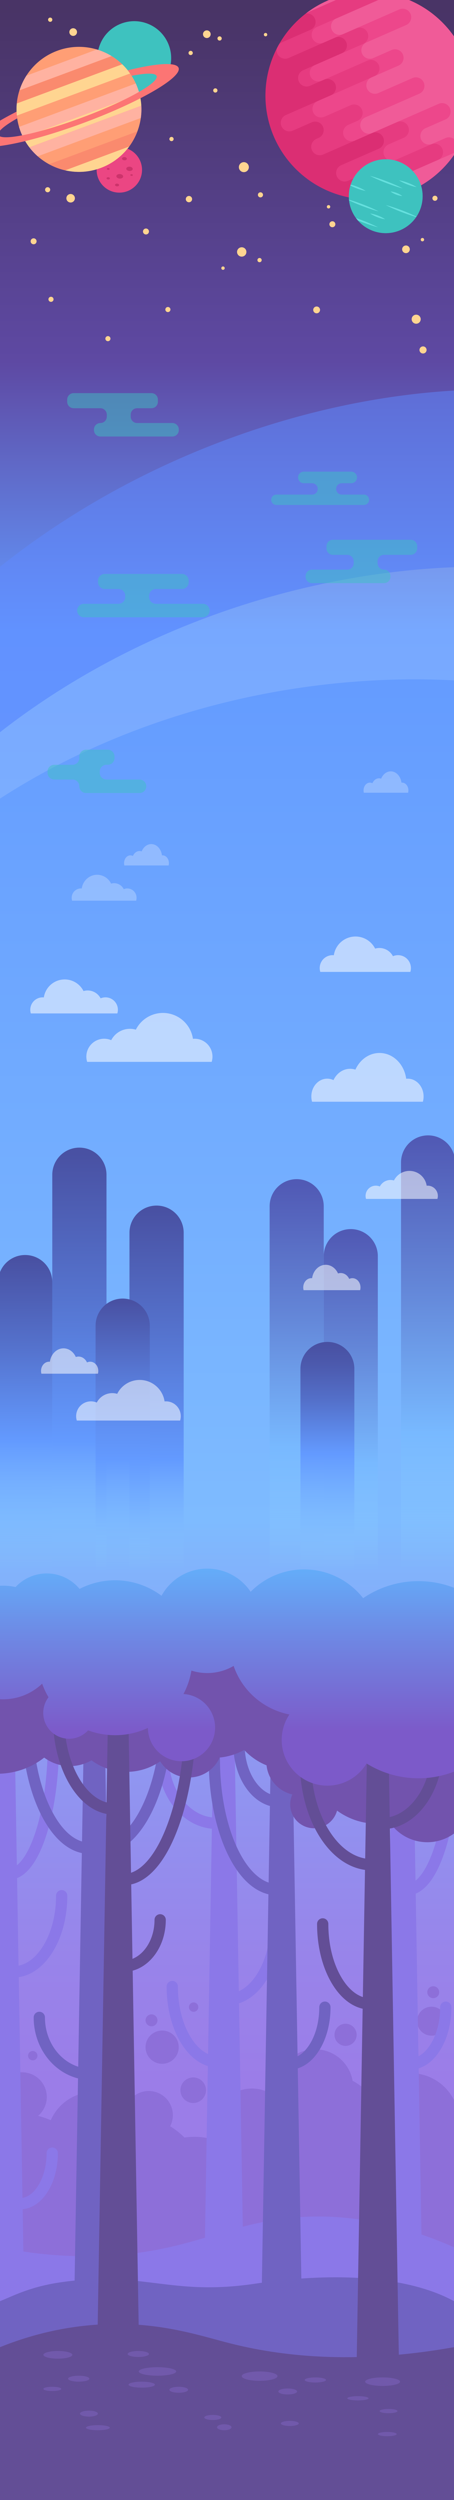 <?xml version="1.0"?>
<svg xmlns="http://www.w3.org/2000/svg" xmlns:xlink="http://www.w3.org/1999/xlink" viewBox="0 0 800 4400">
<rect x="0" y="0" width="800" height="4400" fill="#333333" stroke="none"/>
<defs>
    <style>.cls-1,.cls-2{fill:none;}.cls-2,.cls-35{clip-path:url(#clip-path);}.cls-3{isolation:isolate;}.cls-4{fill:url(#linear-gradient);}.cls-5{clip-path:url(#clip-path-2);}.cls-6{fill:#8d6fd9;}.cls-7{fill:#8b78e8;}.cls-8{fill:#7063c2;}.cls-9{fill:#7253ad;}.cls-10{fill:#634e96;}.cls-11{fill:url(#linear-gradient-2);}.cls-12{fill:#7159ab;}.cls-13{clip-path:url(#clip-path-3);}.cls-14{fill:#618bff;}.cls-14,.cls-15{opacity:0.5;}.cls-16{fill:#b5d2ff;}.cls-16,.cls-17{opacity:0.48;mix-blend-mode:screen;}.cls-17,.cls-29{fill:#3ec2bf;}.cls-18{fill:url(#linear-gradient-3);}.cls-19{fill:url(#linear-gradient-4);}.cls-20{fill:url(#linear-gradient-5);}.cls-21{fill:url(#linear-gradient-6);}.cls-22{fill:url(#linear-gradient-7);}.cls-23{fill:url(#linear-gradient-8);}.cls-24{fill:url(#linear-gradient-9);}.cls-25{fill:url(#linear-gradient-10);}.cls-26,.cls-27{fill:#fff;}.cls-26{opacity:0.26;}.cls-27{opacity:0.54;}.cls-28{clip-path:url(#clip-path-4);}.cls-30{clip-path:url(#clip-path-5);}.cls-31{fill:#db2e73;}.cls-32{fill:#e63b80;}.cls-33{fill:#ed478b;}.cls-34{fill:#f05b98;}.cls-36{fill:#65e0de;}.cls-37{fill:#eb4683;}.cls-38{fill:#cc336b;}.cls-39{clip-path:url(#clip-path-7);}.cls-40{fill:#ff9e75;}.cls-41{fill:#ffb2a1;}.cls-42{fill:#fa8a6e;}.cls-43{fill:#ffd591;}.cls-44{fill:#fc7574;}.cls-45{fill:#f04d8b;}.cls-46{fill:#cafeff;}.cls-47{fill:#5d48a1;}.cls-48{fill:#f8ce82;}</style>
    <clipPath id="clip-path">
        <circle class="cls-1" cx="679.65" cy="345.29" r="65" transform="translate(113.23 855.51) rotate(-68.94)"/>
    </clipPath>
    <linearGradient id="linear-gradient" x1="400" y1="17.43" x2="400" y2="3660.52" gradientUnits="userSpaceOnUse">
        <stop offset="0" stop-color="#493466"/>
        <stop offset="0.02" stop-color="#4b366c"/>
        <stop offset="0.17" stop-color="#5e49a3"/>
        <stop offset="0.23" stop-color="#606fce"/>
        <stop offset="0.3" stop-color="#639aff"/>
        <stop offset="0.73" stop-color="#7ebbff"/>
        <stop offset="0.75" stop-color="#81b4fc"/>
        <stop offset="0.85" stop-color="#8f96f1"/>
        <stop offset="0.94" stop-color="#9884ea"/>
        <stop offset="1" stop-color="#9b7de8"/>
    </linearGradient>
    <clipPath id="clip-path-2">
        <rect class="cls-1" y="2719.83" width="800" height="1680.17"/>
    </clipPath>
    <linearGradient id="linear-gradient-2" x1="408.15" y1="3047.3" x2="408.15" y2="2727.78" gradientUnits="userSpaceOnUse">
        <stop offset="0" stop-color="#7c5ac9"/>
        <stop offset="0.49" stop-color="#6f85e2"/>
        <stop offset="1" stop-color="#61b7ff"/>
    </linearGradient>
    <clipPath id="clip-path-3">
        <rect class="cls-1" y="660.91" width="800" height="2173.11"/>
    </clipPath>
    <linearGradient id="linear-gradient-3" x1="139.89" y1="2030.29" x2="139.89" y2="2763.71" gradientUnits="userSpaceOnUse">
        <stop offset="0" stop-color="#4951a3"/>
        <stop offset="0.34" stop-color="#5573ce"/>
        <stop offset="0.69" stop-color="#639aff"/>
        <stop offset="1" stop-color="#8ccbff" stop-opacity="0"/>
    </linearGradient>
    <linearGradient id="linear-gradient-4" x1="275.9" y1="2130.87" x2="275.9" y2="2765.35" xlink:href="#linear-gradient-3"/>
    <linearGradient id="linear-gradient-5" x1="522.79" y1="2085.02" x2="522.79" y2="2764.6" gradientUnits="userSpaceOnUse">
        <stop offset="0" stop-color="#515ab5"/>
        <stop offset="0.33" stop-color="#6385d7"/>
        <stop offset="0.68" stop-color="#78b9ff"/>
        <stop offset="1" stop-color="#8ccbff" stop-opacity="0"/>
    </linearGradient>
    <linearGradient id="linear-gradient-6" x1="618.11" y1="2171.68" x2="618.11" y2="2766.01" xlink:href="#linear-gradient-5"/>
    <linearGradient id="linear-gradient-7" x1="576.9" y1="2367.48" x2="576.9" y2="2765.22" gradientUnits="userSpaceOnUse">
        <stop offset="0" stop-color="#4951a3"/>
        <stop offset="0.09" stop-color="#4c5aae"/>
        <stop offset="0.25" stop-color="#5471cb"/>
        <stop offset="0.46" stop-color="#6297fb"/>
        <stop offset="0.48" stop-color="#639aff"/>
        <stop offset="1" stop-color="#8ccbff" stop-opacity="0"/>
    </linearGradient>
    <linearGradient id="linear-gradient-8" x1="754.3" y1="2009.02" x2="754.3" y2="2763.37" xlink:href="#linear-gradient-5"/>
    <linearGradient id="linear-gradient-9" x1="44.37" y1="2216.66" x2="44.37" y2="2766.75" gradientUnits="userSpaceOnUse">
        <stop offset="0" stop-color="#4951a3"/>
        <stop offset="0.29" stop-color="#5573ce"/>
        <stop offset="0.58" stop-color="#639aff"/>
        <stop offset="1" stop-color="#8ccbff" stop-opacity="0"/>
    </linearGradient>
    <linearGradient id="linear-gradient-10" x1="216.18" y1="2292.24" x2="216.18" y2="2766.66" gradientUnits="userSpaceOnUse">
        <stop offset="0" stop-color="#4951a3"/>
        <stop offset="0.02" stop-color="#4a55a8"/>
        <stop offset="0.28" stop-color="#587ad7"/>
        <stop offset="0.47" stop-color="#6091f4"/>
        <stop offset="0.58" stop-color="#639aff"/>
        <stop offset="1" stop-color="#8ccbff" stop-opacity="0"/>
    </linearGradient>
    <clipPath id="clip-path-4">
        <rect class="cls-1" width="800" height="647.67"/>
    </clipPath>
    <clipPath id="clip-path-5">
        <circle class="cls-1" cx="650.24" cy="168.43" r="182.5" transform="translate(-12.92 275.18) rotate(-23.67)"/>
    </clipPath>
    <clipPath id="clip-path-7">
        <circle class="cls-1" cx="139.15" cy="192.49" r="110" transform="translate(-58.32 60.5) rotate(-20.38)"/>
    </clipPath>
</defs>
<title>space-scrolling-bg-final</title>
<g class="cls-3">
    <g id="Scrolling_BG" data-name="Scrolling BG">
        <rect id="Background_Gradient" data-name="Background Gradient" class="cls-4" width="800" height="4400"/>
        <g id="Forest_Ground" data-name="Forest &amp; Ground">
            <g class="cls-5">
                <g id="forest">
                    <g id="bushes">
                        <path class="cls-6" d="M804.25,3763.87a86.25,86.25,0,0,0-152.88-77,94.54,94.54,0,0,0-30-24.65A67.31,67.31,0,1,0,491.48,3696a66,66,0,0,0-108,72.21,116.73,116.73,0,0,0-41-7.39,117.93,117.93,0,0,0-17.44,1.3,136.09,136.09,0,0,0-25.17-19.94,42.54,42.54,0,1,0-76.5-37.18,83.22,83.22,0,0,0-133.89,26.55,146.6,146.6,0,0,0-22.39-7.62,43.5,43.5,0,1,0-59.18-2.72,147.75,147.75,0,1,0,135.56,241.57,135.59,135.59,0,0,0,142.83,17.67,117.05,117.05,0,0,0,130.87-12.59A106.6,106.6,0,0,0,520.67,3955,141,141,0,0,0,702.86,3965,114.75,114.75,0,1,0,804.25,3763.87Z"/>
                        <circle class="cls-6" cx="340.45" cy="3678.77" r="22.5"/>
                        <circle class="cls-6" cx="285.71" cy="3603.02" r="29.25"/>
                        <circle class="cls-6" cx="341.2" cy="3532.53" r="8.25"/>
                        <circle class="cls-6" cx="608.94" cy="3581.28" r="19.5"/>
                        <circle class="cls-6" cx="760.43" cy="3557.28" r="25.5"/>
                        <circle class="cls-6" cx="763.43" cy="3506.28" r="10.5"/>
                        <circle class="cls-6" cx="266.96" cy="3555.78" r="10.5"/>
                        <circle class="cls-6" cx="57.72" cy="3618.02" r="8.25"/>
                    </g>
                    <path id="ground" class="cls-7" d="M800,4400H0V3955.19a735.22,735.22,0,0,0,193.46,14.56c148.71-8.71,209.45-58.92,333-67.5,63.12-4.38,156.25,1.16,273.56,52.93V4400Z"/>
                    <g id="trees">
                        <g id="tree_trunks" data-name="tree trunks">
                            <polygon class="cls-7" points="24.79 2992.79 -10.21 2992.79 -30.21 4174.79 44.79 4174.79 24.79 2992.79"/>
                            <path class="cls-7" d="M15.8,3308.34a9.92,9.92,0,0,1,0-19.85c15.89,0,33.12-23.19,46.08-62,14.48-43.39,22.46-101.33,22.46-163.15a9.92,9.92,0,1,1,19.85,0c0,63.89-8.34,124.06-23.48,169.43C59.86,3295.22,33.9,3308.34,15.8,3308.34Z"/>
                            <path class="cls-7" d="M23.44,3480.46a9.92,9.92,0,1,1,0-19.85c19.27,0,37.7-12.3,51.9-34.64,15.09-23.73,23.4-55.51,23.4-89.48a9.92,9.92,0,1,1,19.85,0c0,37.7-9.41,73.26-26.5,100.13C74.12,3464.89,49.74,3480.46,23.44,3480.46Z"/>
                            <path class="cls-7" d="M35.47,3888.41a9.92,9.92,0,0,1,0-19.85c25.29,0,46.65-36.21,46.65-79.06a9.92,9.92,0,1,1,19.85,0c0,25.65-6.43,49.89-18.11,68.26C71.3,3877.53,54.11,3888.41,35.47,3888.41Z"/>
                            <polygon class="cls-7" points="412.15 2992.79 377.15 2992.79 357.15 4174.79 432.15 4174.79 412.15 2992.79"/>
                            <path class="cls-7" d="M381.36,3218.94c-28.17,0-54.5-13.4-74.15-37.74-19.15-23.72-29.7-55.15-29.7-88.5a9.92,9.92,0,1,1,19.85,0c0,58.67,37.68,106.39,84,106.39A9.92,9.92,0,1,1,381.36,3218.94Z"/>
                            <path class="cls-7" d="M384.79,3639.14c-25.31,0-48.72-15.5-65.93-43.66-16.28-26.63-25.24-61.85-25.24-99.19a9.92,9.92,0,1,1,19.85,0c0,33.73,7.93,65.28,22.33,88.84,13.46,22,30.86,34.16,49,34.16A9.92,9.92,0,1,1,384.79,3639.14Z"/>
                            <path class="cls-7" d="M400.32,3529.14a9.92,9.92,0,1,1,0-19.85c19.42,0,38-12.2,52.26-34.36,15.15-23.51,23.5-55,23.5-88.64a9.92,9.92,0,1,1,19.85,0c0,37.42-9.47,72.72-26.67,99.39C451.2,3513.71,426.72,3529.14,400.32,3529.14Z"/>
                            <polygon class="cls-7" points="726.79 2992.79 691.79 2992.79 671.79 4174.79 746.79 4174.79 726.79 2992.79"/>
                            <path class="cls-7" d="M717.8,3335.65a9.92,9.92,0,0,1,0-19.85c15.92,0,33.16-22.63,46.1-60.53,14.47-42.36,22.44-98.92,22.44-159.28a9.92,9.92,0,0,1,19.85,0c0,62.48-8.35,121.32-23.5,165.69C761.81,3322.81,735.88,3335.65,717.8,3335.65Z"/>
                            <path class="cls-7" d="M722,3642.8a9.92,9.92,0,0,1,0-19.85c13.46,0,26.43-8.78,36.54-24.73,11-17.35,17.05-40.65,17.05-65.59a9.92,9.92,0,0,1,19.85,0c0,28.65-7.15,55.72-20.13,76.21C761.48,3630.74,742.55,3642.8,722,3642.8Z"/>
                        </g>
                        <g id="tree_trunks-2" data-name="tree trunks">
                            <polygon class="cls-8" points="183.74 2992.79 148.74 2992.79 128.74 4174.79 203.74 4174.79 183.74 2992.79"/>
                            <path class="cls-8" d="M157.75,3262.81c-33.44,0-64.26-25.54-86.8-71.9-21.43-44.09-33.23-102.54-33.23-164.57a9.92,9.92,0,0,1,19.85,0c0,59.09,11.09,114.46,31.23,155.9,19,39.16,43.52,60.73,68.94,60.73A9.92,9.92,0,1,1,157.75,3262.81Z"/>
                            <path class="cls-8" d="M176.73,3263.68a9.92,9.92,0,1,1,0-19.85c27.26,0,53.48-23.12,73.81-65.11,21.44-44.27,33.25-103.41,33.25-166.52a9.92,9.92,0,1,1,19.85,0c0,66-12.52,128.25-35.24,175.17C244.57,3236.58,212,3263.68,176.73,3263.68Z"/>
                            <path class="cls-8" d="M160.23,3660.8c-55.62,0-100.87-49.42-100.87-110.17a9.92,9.92,0,1,1,19.85,0c0,49.8,36.35,90.32,81,90.32A9.92,9.92,0,1,1,160.23,3660.8Z"/>
                            <polygon class="cls-8" points="513.77 2992.79 478.77 2992.79 458.77 4174.79 533.77 4174.79 513.77 2992.79"/>
                            <path class="cls-8" d="M487.78,3335.65c-33.46,0-64.29-25.88-86.82-72.88-21.41-44.68-33.2-103.91-33.2-166.77a9.92,9.92,0,0,1,19.85,0c0,60,11.1,116.14,31.25,158.19,18.77,39.16,43.89,61.61,68.92,61.61A9.92,9.92,0,0,1,487.78,3335.65Z"/>
                            <path class="cls-8" d="M492.41,3180.82c-22.35,0-43.12-11.9-58.48-33.52-14.63-20.59-22.69-47.81-22.69-76.65a9.92,9.92,0,1,1,19.85,0c0,24.75,6.75,47.89,19,65.15,11.54,16.23,26.56,25.17,42.3,25.17A9.92,9.92,0,0,1,492.41,3180.82Z"/>
                            <path class="cls-8" d="M509,3642.8a9.92,9.92,0,0,1,0-19.85c13.46,0,26.43-8.78,36.54-24.73,11-17.35,17.05-40.65,17.05-65.59a9.92,9.92,0,0,1,19.85,0c0,28.65-7.15,55.72-20.13,76.21C548.46,3630.74,529.53,3642.8,509,3642.8Z"/>
                        </g>
                        <path id="tree_crowns" data-name="tree crowns" class="cls-9" d="M783.33,3088.32a119,119,0,0,0-166.66-106.57,109,109,0,0,0-157-72.34A111,111,0,0,0,280.4,2927a104.35,104.35,0,0,0-144.93,30.4,76.38,76.38,0,0,0-9.8-.93A134,134,0,0,0-4.64,2853.79a134,134,0,0,0-134,134,134,134,0,0,0,134,134,133.42,133.42,0,0,0,82.52-28.42,76,76,0,0,0,83.34,4.81,104.34,104.34,0,0,0,121.1,1.8,59.36,59.36,0,0,0,104.82-6.71,110.28,110.28,0,0,0,43.14-13.44A109.2,109.2,0,0,0,469.69,3107a59,59,0,0,0,45.49,51.25,42,42,0,1,0,78.74,28.41A119.16,119.16,0,0,0,687,3207.63,80,80,0,1,0,783.33,3088.32Z"/>
                    </g>
                    <path class="cls-8" d="M800,4400H0V4050.13c26.46-10.89,55.66-26.31,111-33.88,142.49-19.5,189.89,25.29,339,3,160.49-24,280.49-7.5,350.05,30.88V4400Z"/>
                    <path id="ground-2" data-name="ground" class="cls-10" d="M800,4400H0V4131c39.74-16,99.14-35,172.46-39.71,102.86-6.62,176.74,18.53,229.93,32.21,88.56,22.79,219,39.34,397.61,7.5v269Z"/>
                    <g id="front_trees" data-name="front trees">
                        <polygon class="cls-10" points="225.74 2992.79 190.74 2992.79 170.74 4174.79 245.74 4174.79 225.74 2992.79"/>
                        <path class="cls-10" d="M201.21,3193.81c-29.8,0-57.43-18.49-77.8-52.06-19.43-32-30.13-74.43-30.13-119.4a9.92,9.92,0,1,1,19.85,0c0,41.39,9.68,80.14,27.25,109.1C157,3158.86,178.61,3174,201.21,3174A9.92,9.92,0,0,1,201.21,3193.81Z"/>
                        <path class="cls-10" d="M218.73,3317.91a9.92,9.92,0,0,1,0-19.85c26.54,0,53.34-29.09,73.53-79.81,21.63-54.36,33.54-126.91,33.54-204.27a9.92,9.92,0,1,1,19.85,0c0,79.82-12.41,155-35,211.61C287,3285.12,254.35,3317.91,218.73,3317.91Z"/>
                        <path class="cls-10" d="M217.21,3470.59a9.92,9.92,0,1,1,0-19.85c30.37,0,55.08-32.22,55.08-71.83a9.92,9.92,0,1,1,19.85,0c0,24.09-7.52,46.82-21.18,64C256.76,3460.76,237.67,3470.59,217.21,3470.59Z"/>
                        <polygon class="cls-10" points="648.23 2992.79 683.23 2992.79 703.23 4172.79 628.23 4172.79 648.23 2992.79"/>
                        <path class="cls-10" d="M672.77,3219.45a9.92,9.92,0,1,1,0-19.85c48.56,0,88.08-56,88.08-124.9a9.92,9.92,0,1,1,19.85,0c0,38.12-10.86,74.06-30.58,101.19C729.69,3204,702.23,3219.45,672.77,3219.45Z"/>
                        <path class="cls-10" d="M655.25,3291.86c-34.77,0-67.12-20.53-91.09-57.81-23.1-35.92-35.82-83.52-35.82-134a9.92,9.92,0,1,1,19.85,0c0,46.75,11.6,90.54,32.67,123.29,20.19,31.4,46.62,48.69,74.4,48.69A9.92,9.92,0,1,1,655.25,3291.86Z"/>
                        <path class="cls-10" d="M652.91,3536.91c-26.16,0-50.35-16.36-68.12-46.07-16.82-28.11-26.08-65.31-26.08-104.75a9.92,9.92,0,1,1,19.85,0c0,35.9,8.26,69.48,23.26,94.56,14,23.48,32.19,36.41,51.09,36.41A9.92,9.92,0,1,1,652.91,3536.91Z"/>
                        <path id="tree_crowns-2" data-name="tree crowns" class="cls-11" d="M737.45,2782.79a172.69,172.69,0,0,0-97.56,30,132.18,132.18,0,0,0-198.23-11.22,91.92,91.92,0,0,0-157.05,7,136.42,136.42,0,0,0-144.4-12.09,75,75,0,0,0-112.76-3.26A100,100,0,1,0,5.36,2990.79a99.66,99.66,0,0,0,68.93-27.55,135.68,135.68,0,0,0,11.21,23.9,45.5,45.5,0,0,0,69.75,58.3,136.67,136.67,0,0,0,105.35-4.31,59.21,59.21,0,1,0,62.67-59.65,135.36,135.36,0,0,0,14-41.25A92.08,92.08,0,0,0,411.7,2932c14.69,43.31,52.08,76.38,98.27,85.51a80.5,80.5,0,1,0,135.93,86.19A173.5,173.5,0,1,0,737.45,2782.79Z"/>
                    </g>
                    <g id="stones">
                        <ellipse class="cls-12" cx="277.46" cy="4173.75" rx="33" ry="7.5"/>
                        <ellipse class="cls-12" cx="314.95" cy="4205.99" rx="16.5" ry="5.25"/>
                        <ellipse class="cls-12" cx="243.71" cy="4143" rx="18.75" ry="5.25"/>
                        <ellipse class="cls-12" cx="457.45" cy="4182" rx="31.5" ry="8.25"/>
                        <ellipse class="cls-12" cx="249.71" cy="4196.99" rx="23.25" ry="5.25"/>
                        <ellipse class="cls-12" cx="555.69" cy="4188.74" rx="18.75" ry="4.5"/>
                        <ellipse class="cls-12" cx="506.95" cy="4208.99" rx="16.5" ry="5.25"/>
                        <ellipse class="cls-12" cx="674.19" cy="4191.74" rx="30.75" ry="7.5"/>
                        <ellipse class="cls-12" cx="630.69" cy="4220.99" rx="18.75" ry="3.75"/>
                        <ellipse class="cls-12" cx="101.97" cy="4144.5" rx="25.5" ry="6.75"/>
                        <ellipse class="cls-12" cx="138.71" cy="4186.5" rx="18.75" ry="5.25"/>
                        <ellipse class="cls-12" cx="92.22" cy="4204.49" rx="15.75" ry="3.75"/>
                        <ellipse class="cls-12" cx="374.95" cy="4254.74" rx="15" ry="4.5"/>
                        <ellipse class="cls-12" cx="395.2" cy="4271.99" rx="12.75" ry="5.25"/>
                        <ellipse class="cls-12" cx="510.69" cy="4265.24" rx="15.75" ry="4.5"/>
                        <ellipse class="cls-12" cx="684.69" cy="4243.49" rx="15.75" ry="3.75"/>
                        <ellipse class="cls-12" cx="172.46" cy="4272.74" rx="21" ry="4.5"/>
                        <ellipse class="cls-12" cx="156.71" cy="4247.99" rx="15.75" ry="5.25"/>
                        <ellipse class="cls-12" cx="682.44" cy="4283.99" rx="16.5" ry="3.75"/>
                    </g>
                </g>
            </g>
        </g>
        <g id="Clouds_Mountains" data-name="Clouds &amp; Mountains">
            <g class="cls-13">
                <path class="cls-14" d="M-371.81,1892.46c37.14-384.18,427-754.68,937.11-864.16,487-104.53,925.35,62.81,1072.69,382.25,12.8-80.43,11-160.78-7.41-238.59C1532.65,757.08,1002,571.47,445.39,757.38S-483.08,1430.33-385.14,1845.2Q-379.44,1869.35-371.81,1892.46Z"/>
                <g class="cls-15">
                    <path class="cls-16" d="M1593,1330.53C1413.83,1064,1009.82,932.88,565.3,1028.29,95.87,1129.05-271.78,1450.91-356.32,1801c136.14-303.52,496.13-547.36,931.4-596.49,491.44-55.47,919.26,155.31,1048.37,488.6,17.25-78.92,19.9-159.23,5.92-238.67A577.65,577.65,0,0,0,1593,1330.53Z"/>
                </g>
                <path class="cls-17" d="M262.77,1050.83v-2.34a11.86,11.86,0,0,1,11.86-11.86h46a11.86,11.86,0,0,0,11.86-11.86v-2.83a11.86,11.86,0,0,0-11.86-11.86H184.6a11.86,11.86,0,0,0-11.86,11.86v2.83a11.86,11.86,0,0,0,11.86,11.86h24.19a11.86,11.86,0,0,1,11.86,11.86v2.34a11.86,11.86,0,0,1-11.86,11.86h-61a11.86,11.86,0,0,0-11.86,11.86h0a11.86,11.86,0,0,0,11.86,11.86H357.53a11.86,11.86,0,0,0,11.86-11.86h0a11.86,11.86,0,0,0-11.86-11.86h-82.9A11.86,11.86,0,0,1,262.77,1050.83Z"/>
                <path class="cls-17" d="M559.88,860.49h0a10,10,0,0,0-10-10H535.45a10.21,10.21,0,0,1-10.21-10.21h0a10.21,10.21,0,0,1,10.21-10.21h83.43a10.21,10.21,0,0,1,10.21,10.21h0a10.21,10.21,0,0,1-10.21,10.21h-16.6a10,10,0,0,0-10,10h0a10,10,0,0,0,10,10h39a9.12,9.12,0,0,1,9.12,9.12h0a9.12,9.12,0,0,1-9.12,9.12H487a9.12,9.12,0,0,1-9.12-9.12h0a9.12,9.12,0,0,1,9.12-9.12h62.83A10,10,0,0,0,559.88,860.49Z"/>
                <path class="cls-17" d="M665.35,991.26v-3.44a11.31,11.31,0,0,1,11.31-11.31H723.8a11.31,11.31,0,0,0,11.31-11.31v-3.94A11.31,11.31,0,0,0,723.8,950H586.62a11.31,11.31,0,0,0-11.31,11.31v3.94a11.31,11.31,0,0,0,11.31,11.31h25.29a11.31,11.31,0,0,1,11.31,11.31v3.44a11.31,11.31,0,0,1-11.31,11.31H549.77a11.31,11.31,0,0,0-11.31,11.31v1.1a11.31,11.31,0,0,0,11.31,11.31H676.65A11.31,11.31,0,0,0,688,1015v-1.1a11.31,11.31,0,0,0-11.31-11.31h0A11.31,11.31,0,0,1,665.35,991.26Z"/>
                <path class="cls-17" d="M188.18,733.23v-3.44a11.31,11.31,0,0,0-11.31-11.31H129.73a11.31,11.31,0,0,1-11.31-11.31v-3.94a11.31,11.31,0,0,1,11.31-11.31H266.91a11.31,11.31,0,0,1,11.31,11.31v3.94a11.31,11.31,0,0,1-11.31,11.31H241.62a11.31,11.31,0,0,0-11.31,11.31v3.44a11.31,11.31,0,0,0,11.31,11.31h62.14a11.31,11.31,0,0,1,11.31,11.31v1.1a11.31,11.31,0,0,1-11.31,11.31H176.88a11.31,11.31,0,0,1-11.31-11.31v-1.1a11.31,11.31,0,0,1,11.31-11.31h0A11.31,11.31,0,0,0,188.18,733.23Z"/>
                <path class="cls-17" d="M175.77,1360.17v-2.34A11.86,11.86,0,0,1,187.63,1346h2.28a11.86,11.86,0,0,0,11.86-11.86v-2.83a11.86,11.86,0,0,0-11.86-11.86H151.63a11.86,11.86,0,0,0-11.86,11.86v2.83A11.86,11.86,0,0,1,127.91,1346H95.63a11.86,11.86,0,0,0-11.86,11.86v2.34A11.86,11.86,0,0,0,95.63,1372h32.28a11.86,11.86,0,0,1,11.86,11.86h0a11.86,11.86,0,0,0,11.86,11.86h94.28a11.86,11.86,0,0,0,11.86-11.86h0A11.86,11.86,0,0,0,245.91,1372H187.63A11.86,11.86,0,0,1,175.77,1360.17Z"/>
                <path class="cls-18" d="M139.89,2019.82h0a47.76,47.76,0,0,1,47.76,47.76v708.27a0,0,0,0,1,0,0H92.13a0,0,0,0,1,0,0V2067.57a47.76,47.76,0,0,1,47.76-47.76Z"/>
                <path class="cls-19" d="M275.9,2121.81h0a47.76,47.76,0,0,1,47.76,47.76v606.28a0,0,0,0,1,0,0H228.14a0,0,0,0,1,0,0V2169.57A47.76,47.76,0,0,1,275.9,2121.81Z"/>
                <path class="cls-20" d="M522.79,2075.31h0A47.66,47.66,0,0,1,570.45,2123v652.87a0,0,0,0,1,0,0H475.13a0,0,0,0,1,0,0V2123A47.66,47.66,0,0,1,522.79,2075.31Z"/>
                <path class="cls-21" d="M618.11,2163.2h0a47.66,47.66,0,0,1,47.66,47.66v565a0,0,0,0,1,0,0H570.45a0,0,0,0,1,0,0v-565A47.66,47.66,0,0,1,618.11,2163.2Z"/>
                <path class="cls-22" d="M576.67,2361.8h0.47a47.27,47.27,0,0,1,47.27,47.27V2771.8a0,0,0,0,1,0,0h-95a0,0,0,0,1,0,0V2409.07a47.27,47.27,0,0,1,47.27-47.27Z"/>
                <path class="cls-23" d="M754.3,1998.25h0A47.66,47.66,0,0,1,802,2045.91v729.93a0,0,0,0,1,0,0H706.64a0,0,0,0,1,0,0V2045.91A47.66,47.66,0,0,1,754.3,1998.25Z"/>
                <path class="cls-24" d="M44.37,2208.81h0a47.76,47.76,0,0,1,47.76,47.76v519.28a0,0,0,0,1,0,0H-3.38a0,0,0,0,1,0,0V2256.56a47.76,47.76,0,0,1,47.76-47.76Z"/>
                <path class="cls-25" d="M216.18,2285.47h0a47.76,47.76,0,0,1,47.76,47.76v441.29a0,0,0,0,1,0,0H168.43a0,0,0,0,1,0,0V2333.23A47.76,47.76,0,0,1,216.18,2285.47Z"/>
                <path class="cls-26" d="M239.9,1585.22a17.12,17.12,0,0,0,.72-4.93,16.4,16.4,0,0,0-16.15-16.65,15.67,15.67,0,0,0-6.37,1.35,19.06,19.06,0,0,0-17-10.6,18.58,18.58,0,0,0-5.36.8,27.41,27.41,0,0,0-24.54-15.6c-13.79,0-25.18,10.48-27.17,24.13-0.51,0-1-.08-1.54-0.08a16.4,16.4,0,0,0-16.15,16.65,17.12,17.12,0,0,0,.72,4.93H239.9Z"/>
                <path class="cls-26" d="M219.12,1523.22a16.66,16.66,0,0,1-.5-4.07c0-7.58,5-13.73,11.17-13.73a9.37,9.37,0,0,1,4.4,1.11c2.21-5.19,6.63-8.74,11.72-8.74a10.94,10.94,0,0,1,3.71.66c3.13-7.62,9.55-12.86,17-12.86,9.54,0,17.41,8.64,18.79,19.9a9.2,9.2,0,0,1,1.06-.07c6.17,0,11.17,6.15,11.17,13.73a16.66,16.66,0,0,1-.5,4.07h-78Z"/>
                <path class="cls-26" d="M641.12,1395.22a16.66,16.66,0,0,1-.5-4.07c0-7.58,5-13.73,11.17-13.73a9.37,9.37,0,0,1,4.4,1.11c2.21-5.19,6.63-8.74,11.72-8.74a10.94,10.94,0,0,1,3.71.66c3.13-7.62,9.55-12.86,17-12.86,9.54,0,17.41,8.64,18.79,19.9a9.2,9.2,0,0,1,1.06-.07c6.17,0,11.17,6.15,11.17,13.73a16.66,16.66,0,0,1-.5,4.07h-78Z"/>
                <path class="cls-27" d="M153.57,1868.89a31.42,31.42,0,0,1,42.4-38.18,37.13,37.13,0,0,1,43.41-18.49A53.45,53.45,0,0,1,340,1828.32c1-.09,2-0.15,3-0.15a31.43,31.43,0,0,1,30,40.72H153.57Z"/>
                <path class="cls-27" d="M206.76,1783.62a21.83,21.83,0,0,0-29.45-26.52,25.79,25.79,0,0,0-30.16-12.84,37.13,37.13,0,0,0-69.89,11.18c-0.68-.06-1.37-0.1-2.08-0.1a21.84,21.84,0,0,0-20.85,28.29H206.76Z"/>
                <path class="cls-27" d="M549.87,1939.05a34.77,34.77,0,0,1-1.25-9.28c0-17.29,12.52-31.31,28-31.31a25.32,25.32,0,0,1,11,2.54c5.54-11.84,16.59-19.93,29.36-19.93a29.82,29.82,0,0,1,9.28,1.5c7.85-17.38,23.91-29.33,42.49-29.33,23.88,0,43.6,19.7,47,45.37a25.27,25.27,0,0,1,2.66-.15c15.44,0,28,14,28,31.31a34.77,34.77,0,0,1-1.25,9.28H549.87Z"/>
                <path class="cls-27" d="M723.06,1710.54a22.72,22.72,0,0,0-30.66-27.61,26.85,26.85,0,0,0-31.4-13.37,38.65,38.65,0,0,0-72.76,11.64c-0.71-.07-1.43-0.11-2.16-0.11a22.73,22.73,0,0,0-21.7,29.45H723.06Z"/>
                <path class="cls-27" d="M135.34,2500.16a26.06,26.06,0,0,1,35.17-31.67,30.8,30.8,0,0,1,36-15.34A44.34,44.34,0,0,1,290,2466.5c0.82-.08,1.64-0.13,2.48-0.13a26.08,26.08,0,0,1,24.9,33.78h-182Z"/>
                <path class="cls-27" d="M645,2110.12a18,18,0,0,1,24.3-21.88,21.27,21.27,0,0,1,24.88-10.6,30.63,30.63,0,0,1,57.65,9.22c0.56-.05,1.13-0.09,1.71-0.09a18,18,0,0,1,17.2,23.33H645Z"/>
                <path class="cls-27" d="M172.55,2417.72a18.44,18.44,0,0,0,.64-4.83c0-9-6.38-16.29-14.25-16.29a12.69,12.69,0,0,0-5.62,1.32c-2.82-6.16-8.46-10.37-15-10.37a14.92,14.92,0,0,0-4.73.78c-4-9-12.19-15.26-21.66-15.26-12.17,0-22.22,10.25-24,23.6a12.62,12.62,0,0,0-1.36-.08c-7.87,0-14.25,7.29-14.25,16.29a18.44,18.44,0,0,0,.64,4.83h99.53Z"/>
                <path class="cls-27" d="M634.59,2270.71a18.44,18.44,0,0,0,.64-4.83c0-9-6.38-16.29-14.25-16.29a12.69,12.69,0,0,0-5.62,1.32c-2.82-6.16-8.46-10.37-15-10.37a14.92,14.92,0,0,0-4.73.78c-4-9-12.19-15.26-21.66-15.26-12.17,0-22.22,10.25-24,23.6a12.62,12.62,0,0,0-1.36-.08c-7.87,0-14.25,7.29-14.25,16.29a18.44,18.44,0,0,0,.64,4.83h99.53Z"/>
            </g>
        </g>
        <g id="Planets">
            <g class="cls-28">
                <circle class="cls-29" cx="236.6" cy="102.25" r="65" transform="translate(56.18 286.32) rotate(-68.94)"/>
                <g class="cls-30">
                    <circle class="cls-31" cx="650.24" cy="168.43" r="182.5" transform="translate(-12.92 275.18) rotate(-23.67)"/>
                    <path class="cls-32" d="M412.63,62.24h0A15,15,0,0,0,432.39,70L535.08,25a15,15,0,0,1,19.76,7.72h0a15,15,0,0,1-7.72,19.76L496.44,74.64a15,15,0,0,0-7.72,19.76h0a15,15,0,0,0,19.76,7.72L590.3,66.26A15,15,0,0,1,610.06,74h0a15,15,0,0,1-7.72,19.76l-68.08,29.84a15,15,0,0,0-7.72,19.76h0A15,15,0,0,0,546.31,151L571,140.21a15,15,0,0,1,19.76,7.72h0a15,15,0,0,1-7.72,19.76L503.7,202.48A15,15,0,0,0,496,222.24h0A15,15,0,0,0,515.74,230l33.58-14.72A15,15,0,0,1,569.09,223h0a15,15,0,0,1-7.72,19.76l-4,1.74a15,15,0,0,0-7.72,19.76h0a15,15,0,0,0,19.76,7.72l86.09-37.73a15,15,0,0,1,19.76,7.72h0a15,15,0,0,1-7.72,19.76l-66.25,29a15,15,0,0,0-7.72,19.76h0a15,15,0,0,0,19.76,7.72l47-20.61a15,15,0,0,1,19.76,7.72h0a15,15,0,0,1-7.72,19.76L626,345.39a15,15,0,0,0-7.72,19.76h0a15,15,0,0,0,19.76,7.72L699,346.16a15,15,0,0,1,19.76,7.72h0a15,15,0,0,1-7.72,19.76L630,409.18a15,15,0,0,0-7.72,19.76h0A15,15,0,0,0,642,436.66L985.66,286a15,15,0,0,0,7.72-19.76L824.78-118.4A15,15,0,0,0,805-126.11L420.34,42.48A15,15,0,0,0,412.63,62.24Z"/>
                    <path class="cls-33" d="M468.5,37.76h0a15,15,0,0,0,19.76,7.72L663.61-31.38a15,15,0,0,1,19.76,7.72h0A15,15,0,0,1,675.65-3.9L558.11,47.61a15,15,0,0,0-7.72,19.76h0a15,15,0,0,0,19.76,7.72l57.7-25.29a15,15,0,0,1,19.76,7.72h0a15,15,0,0,1-7.72,19.76l-85.18,37.33A15,15,0,0,0,547,134.37h0a15,15,0,0,0,19.76,7.72l80.9-35.46a15,15,0,0,1,19.76,7.72h0a15,15,0,0,1-7.72,19.76L559.57,178a15,15,0,0,0-7.72,19.76h0a15,15,0,0,0,19.76,7.72L618,185.13a15,15,0,0,1,19.76,7.72h0a15,15,0,0,1-7.72,19.76l-16.49,7.23a15,15,0,0,0-7.72,19.76h0a15,15,0,0,0,19.76,7.72l73.88-32.38a15,15,0,0,1,19.76,7.72h0a15,15,0,0,1-7.72,19.76l-26.87,11.77A15,15,0,0,0,677,273.94h0a15,15,0,0,0,19.76,7.72l62.89-27.56a15,15,0,0,1,19.76,7.72h0a15,15,0,0,1-7.72,19.76L681.9,320.91a15,15,0,0,0-7.72,19.76h0a15,15,0,0,0,19.76,7.72l60.95-26.71a15,15,0,0,1,19.76,7.72h0a15,15,0,0,1-7.72,19.76l-81.1,35.54a15,15,0,0,0-7.72,19.76h0a15,15,0,0,0,19.76,7.72l343.65-150.62a15,15,0,0,0,7.72-19.76L880.65-142.88a15,15,0,0,0-19.76-7.72L476.21,18A15,15,0,0,0,468.5,37.76Z"/>
                    <path class="cls-34" d="M512.76,18.35h0a15,15,0,0,0,19.76,7.72l123.15-54a15,15,0,0,1,19.76,7.72h0A15,15,0,0,1,667.71-.42L592.31,32.63a15,15,0,0,0-7.72,19.76h0a15,15,0,0,0,19.76,7.72l99.22-43.49a15,15,0,0,1,19.76,7.72h0a15,15,0,0,1-7.72,19.76L645.7,74.73A15,15,0,0,0,638,94.49h0a15,15,0,0,0,19.76,7.72L690.1,88a15,15,0,0,1,19.76,7.72h0a15,15,0,0,1-7.72,19.76l-47.63,20.87a15,15,0,0,0-7.72,19.76h0a15,15,0,0,0,19.76,7.72l60.34-26.44a15,15,0,0,1,19.76,7.72h0a15,15,0,0,1-7.72,19.76l-95.14,41.7a15,15,0,0,0-7.72,19.76h0a15,15,0,0,0,19.76,7.72L773,182.73a15,15,0,0,1,19.76,7.72h0A15,15,0,0,1,785,210.21l-35.3,15.47A15,15,0,0,0,742,245.44h0a15,15,0,0,0,19.76,7.72L785,243a15,15,0,0,1,19.76,7.72h0A15,15,0,0,1,797,270.46l-70.83,31a15,15,0,0,0-7.72,19.76h0A15,15,0,0,0,738.21,329l60.95-26.71A15,15,0,0,1,818.91,310h0a15,15,0,0,1-7.72,19.76l-81.1,35.54a15,15,0,0,0-7.72,19.76h0a15,15,0,0,0,19.76,7.72L1085.8,242.15a15,15,0,0,0,7.72-19.76L924.92-162.28A15,15,0,0,0,905.16-170L520.48-1.41A15,15,0,0,0,512.76,18.35Z"/>
                </g>
                <g class="cls-35">
                    <circle class="cls-29" cx="679.65" cy="345.29" r="65" transform="translate(113.23 855.51) rotate(-68.94)"/>
                    <circle class="cls-29" cx="679.65" cy="345.29" r="65" transform="translate(113.23 855.51) rotate(-68.94)"/>
                    <path class="cls-36" d="M703.28,317.42s0.53,0.06,1.43.23,2.18,0.43,3.69.82a95.07,95.07,0,0,1,10.82,3.48,94,94,0,0,1,10.36,4.67c1.38,0.72,2.5,1.39,3.29,1.87s1.22,0.79,1.22.79-0.53-.06-1.43-0.23-2.18-.43-3.69-0.82a94,94,0,0,1-10.82-3.48,95.06,95.06,0,0,1-10.36-4.67c-1.38-.72-2.51-1.39-3.29-1.87S703.28,317.42,703.28,317.42Z"/>
                    <path class="cls-36" d="M613.39,324.07s0.53,0.06,1.43.23,2.18,0.43,3.69.82a95.06,95.06,0,0,1,10.82,3.48,94,94,0,0,1,10.36,4.67c1.38,0.72,2.5,1.39,3.29,1.87s1.22,0.79,1.22.79-0.53-.06-1.43-0.23-2.18-.43-3.69-0.82a94,94,0,0,1-10.82-3.48,95.06,95.06,0,0,1-10.36-4.67c-1.38-.72-2.51-1.39-3.29-1.87S613.39,324.07,613.39,324.07Z"/>
                    <path class="cls-36" d="M688.22,337.07s0.37,0,1,.06,1.5,0.17,2.53.36a43.79,43.79,0,0,1,7.29,2.13,43.34,43.34,0,0,1,6.83,3.31c0.89,0.55,1.62,1.05,2.12,1.43s0.77,0.62.77,0.62-0.37,0-1-.06-1.5-.17-2.53-0.36a43.34,43.34,0,0,1-7.28-2.13,43.79,43.79,0,0,1-6.83-3.31c-0.89-.55-1.62-1.05-2.12-1.43S688.22,337.07,688.22,337.07Z"/>
                    <path class="cls-36" d="M652.42,375.79s0.46,0,1.23.16,1.87,0.31,3.16.62a68.58,68.58,0,0,1,9.21,2.86,67.83,67.83,0,0,1,8.75,4.05c1.16,0.64,2.1,1.23,2.76,1.66s1,0.71,1,.71-0.46,0-1.23-.15-1.87-.31-3.16-0.61a67.84,67.84,0,0,1-9.21-2.86,68.59,68.59,0,0,1-8.75-4.06c-1.16-.64-2.1-1.23-2.76-1.66S652.42,375.79,652.42,375.79Z"/>
                    <path class="cls-36" d="M651.89,309.42s3.79,0.92,9.32,2.67c1.39,0.43,2.89.9,4.46,1.44s3.24,1.07,4.95,1.69,3.48,1.21,5.26,1.89l5.4,2,5.36,2.12c1.77,0.68,3.49,1.44,5.17,2.13,3.34,1.4,6.44,2.76,9.08,4,5.28,2.42,8.71,4.27,8.71,4.27s-3.79-.92-9.33-2.67c-2.77-.86-6-1.92-9.41-3.13-1.7-.62-3.48-1.2-5.26-1.89l-5.4-2-5.36-2.12c-1.77-.69-3.49-1.44-5.17-2.13s-3.28-1.4-4.8-2.06-3-1.31-4.27-1.92C655.32,311.28,651.89,309.42,651.89,309.42Z"/>
                    <path class="cls-36" d="M609.52,349.9s3.79,0.92,9.32,2.67c1.39,0.43,2.89.9,4.46,1.44s3.24,1.07,4.95,1.69,3.48,1.21,5.26,1.89l5.4,2,5.36,2.12c1.77,0.68,3.49,1.44,5.17,2.13,3.34,1.4,6.44,2.76,9.08,4,5.28,2.42,8.71,4.27,8.71,4.27s-3.79-.92-9.33-2.67c-2.77-.86-6-1.93-9.41-3.13-1.7-.62-3.48-1.2-5.26-1.89l-5.4-2-5.36-2.12c-1.77-.69-3.49-1.44-5.17-2.13s-3.28-1.4-4.8-2.06-3-1.31-4.27-1.92C612.95,351.76,609.52,349.9,609.52,349.9Z"/>
                    <path class="cls-36" d="M679.77,360.87s3.79,0.92,9.32,2.67c1.39,0.43,2.89.9,4.46,1.44s3.24,1.07,4.95,1.69,3.48,1.21,5.26,1.89l5.4,2,5.36,2.12c1.77,0.68,3.49,1.44,5.17,2.13,3.34,1.4,6.44,2.76,9.08,4,5.28,2.42,8.71,4.27,8.71,4.27s-3.79-.92-9.33-2.67c-2.77-.86-6-1.92-9.41-3.13-1.7-.62-3.48-1.21-5.26-1.89l-5.4-2-5.36-2.12c-1.77-.69-3.49-1.44-5.17-2.13s-3.28-1.4-4.8-2.06-3-1.31-4.27-1.92C683.19,362.73,679.77,360.87,679.77,360.87Z"/>
                    <path class="cls-36" d="M608.4,377.87s3.79,0.92,9.32,2.67c1.39,0.43,2.89.9,4.46,1.44s3.24,1.07,4.95,1.69,3.48,1.21,5.26,1.89l5.4,2,5.36,2.12c1.77,0.68,3.49,1.44,5.17,2.13,3.34,1.4,6.44,2.76,9.08,4,5.28,2.42,8.71,4.27,8.71,4.27s-3.79-.92-9.33-2.67c-2.77-.86-6-1.93-9.41-3.13-1.7-.62-3.48-1.2-5.26-1.89l-5.4-2-5.36-2.12c-1.77-.69-3.49-1.44-5.17-2.13s-3.28-1.4-4.8-2.06-3-1.31-4.27-1.92C611.82,379.72,608.4,377.87,608.4,377.87Z"/>
                </g>
                <circle class="cls-37" cx="210.27" cy="299.04" r="40"/>
                <ellipse class="cls-38" cx="207.3" cy="268.58" rx="3.58" ry="5.37" transform="translate(-73.95 458.34) rotate(-86.35)"/>
                <ellipse class="cls-38" cx="203.06" cy="279.68" rx="1.82" ry="2.73" transform="translate(-88.99 464.5) rotate(-86.35)"/>
                <ellipse class="cls-38" cx="228.2" cy="297.18" rx="3.78" ry="5.68" transform="translate(-82.91 505.97) rotate(-86.35)"/>
                <ellipse class="cls-38" cx="219.27" cy="279.3" rx="2.84" ry="4.27" transform="translate(-73.43 480.33) rotate(-86.35)"/>
                <ellipse class="cls-38" cx="211.07" cy="310.34" rx="3.98" ry="5.98" transform="translate(-112.09 501.21) rotate(-86.35)"/>
                <ellipse class="cls-38" cx="206.29" cy="325.59" rx="2.41" ry="3.62" transform="translate(-131.78 510.71) rotate(-86.35)"/>
                <ellipse class="cls-38" cx="190.72" cy="313.92" rx="1.97" ry="2.96" transform="translate(-134.71 484.24) rotate(-86.35)"/>
                <ellipse class="cls-38" cx="185.06" cy="287.42" rx="2.89" ry="4.35" transform="translate(-113.57 453.79) rotate(-86.35)"/>
                <ellipse class="cls-38" cx="190.75" cy="297.34" rx="1.61" ry="2.41" transform="translate(-118.15 468.76) rotate(-86.35)"/>
                <ellipse class="cls-38" cx="231.82" cy="308.1" rx="1.46" ry="2.2" transform="translate(-90.42 519.82) rotate(-86.35)"/>
                <g class="cls-39">
                    <circle class="cls-40" cx="139.15" cy="192.49" r="110" transform="translate(-58.32 60.5) rotate(-20.38)"/>
                    <rect class="cls-41" x="-37.95" y="109.52" width="300" height="20" transform="translate(-34.61 46.5) rotate(-20.38)"/>
                    <rect class="cls-42" x="-30.99" y="128.27" width="300" height="20" transform="translate(-40.7 50.09) rotate(-20.38)"/>
                    <rect class="cls-43" x="-24.02" y="147.02" width="300" height="20" transform="translate(-46.79 53.69) rotate(-20.38)"/>
                    <rect class="cls-41" x="-10.09" y="184.52" width="300" height="20" transform="translate(-58.98 60.89) rotate(-20.38)"/>
                    <rect class="cls-43" x="-3.13" y="203.26" width="300" height="20" transform="translate(-65.07 64.49) rotate(-20.38)"/>
                    <rect class="cls-41" x="3.83" y="222.01" width="300" height="20" transform="translate(-71.16 68.09) rotate(-20.38)"/>
                    <rect class="cls-42" x="17.76" y="259.51" width="300" height="20" transform="translate(-83.35 75.28) rotate(-20.38)"/>
                    <rect class="cls-43" x="24.73" y="278.26" width="300" height="20" transform="translate(-89.44 78.88) rotate(-20.38)"/>
                </g>
                <path class="cls-44" d="M225.08,123.78a104.69,104.69,0,0,1,6.9,9.67c25.3-5,41.88-5.32,44,.38,2.06,5.55-9.91,15.74-31.2,28-23.9,13.71-59.55,30-100.27,45.12S66.15,233,39.09,238.19c-24.1,4.64-39.82,4.74-41.88-.81-2.12-5.7,10.62-16.32,33.08-29a104.69,104.69,0,0,1-1.09-11.83c-46.27,23.39-74.67,44.59-70.71,55.23C-37.66,262.15-4,260,44.37,248.35c30.07-7.27,65.81-18.26,103.54-32.27s72-29,99.5-43.15c44.25-22.69,71.14-43.1,67.29-53.48C310.75,108.81,275.4,111.29,225.08,123.78Z"/>
                <circle class="cls-43" cx="364.45" cy="60.2" r="6.75"/>
                <circle class="cls-43" cx="429.7" cy="294.19" r="8.8"/>
                <circle class="cls-43" cx="83.97" cy="333.94" r="4.5"/>
                <circle class="cls-43" cx="88.47" cy="34.7" r="3.75"/>
                <circle class="cls-43" cx="578.94" cy="363.94" r="3"/>
                <circle class="cls-43" cx="715.36" cy="438.79" r="6.75"/>
                <circle class="cls-43" cx="766.43" cy="348.94" r="4.5"/>
                <circle class="cls-43" cx="425.95" cy="443.43" r="8.25"/>
                <circle class="cls-43" cx="89.86" cy="526.79" r="4.5"/>
                <circle class="cls-43" cx="386.95" cy="67.7" r="3.75"/>
                <circle class="cls-43" cx="335.95" cy="93.2" r="3.75"/>
                <circle class="cls-43" cx="128.96" cy="56.45" r="6.75"/>
                <circle class="cls-43" cx="124.46" cy="348.94" r="7.5"/>
                <circle class="cls-43" cx="59.22" cy="424.68" r="5.25"/>
                <circle class="cls-43" cx="257.21" cy="407.43" r="5.25"/>
                <circle class="cls-43" cx="302.21" cy="244.69" r="3.75"/>
                <circle class="cls-43" cx="379.45" cy="159.2" r="3.75"/>
                <circle class="cls-43" cx="457.36" cy="457.79" r="3.75"/>
                <circle class="cls-43" cx="392.95" cy="471.93" r="3"/>
                <circle class="cls-43" cx="585.69" cy="394.68" r="5.25"/>
                <circle class="cls-43" cx="744.36" cy="421.79" r="3"/>
                <circle class="cls-43" cx="557.94" cy="545.43" r="6"/>
                <circle class="cls-43" cx="467.95" cy="60.95" r="3"/>
                <circle class="cls-43" cx="295.86" cy="544.79" r="4.5"/>
                <circle class="cls-43" cx="190.16" cy="596.03" r="4.5"/>
                <circle class="cls-43" cx="733.36" cy="561.79" r="7.97"/>
                <circle class="cls-43" cx="745.43" cy="615.92" r="6.26"/>
                <circle class="cls-43" cx="332.95" cy="350.44" r="5.55"/>
                <circle class="cls-43" cx="458.95" cy="342.94" r="4.5"/>
            </g>
        </g>
    </g>
</g>
</svg>